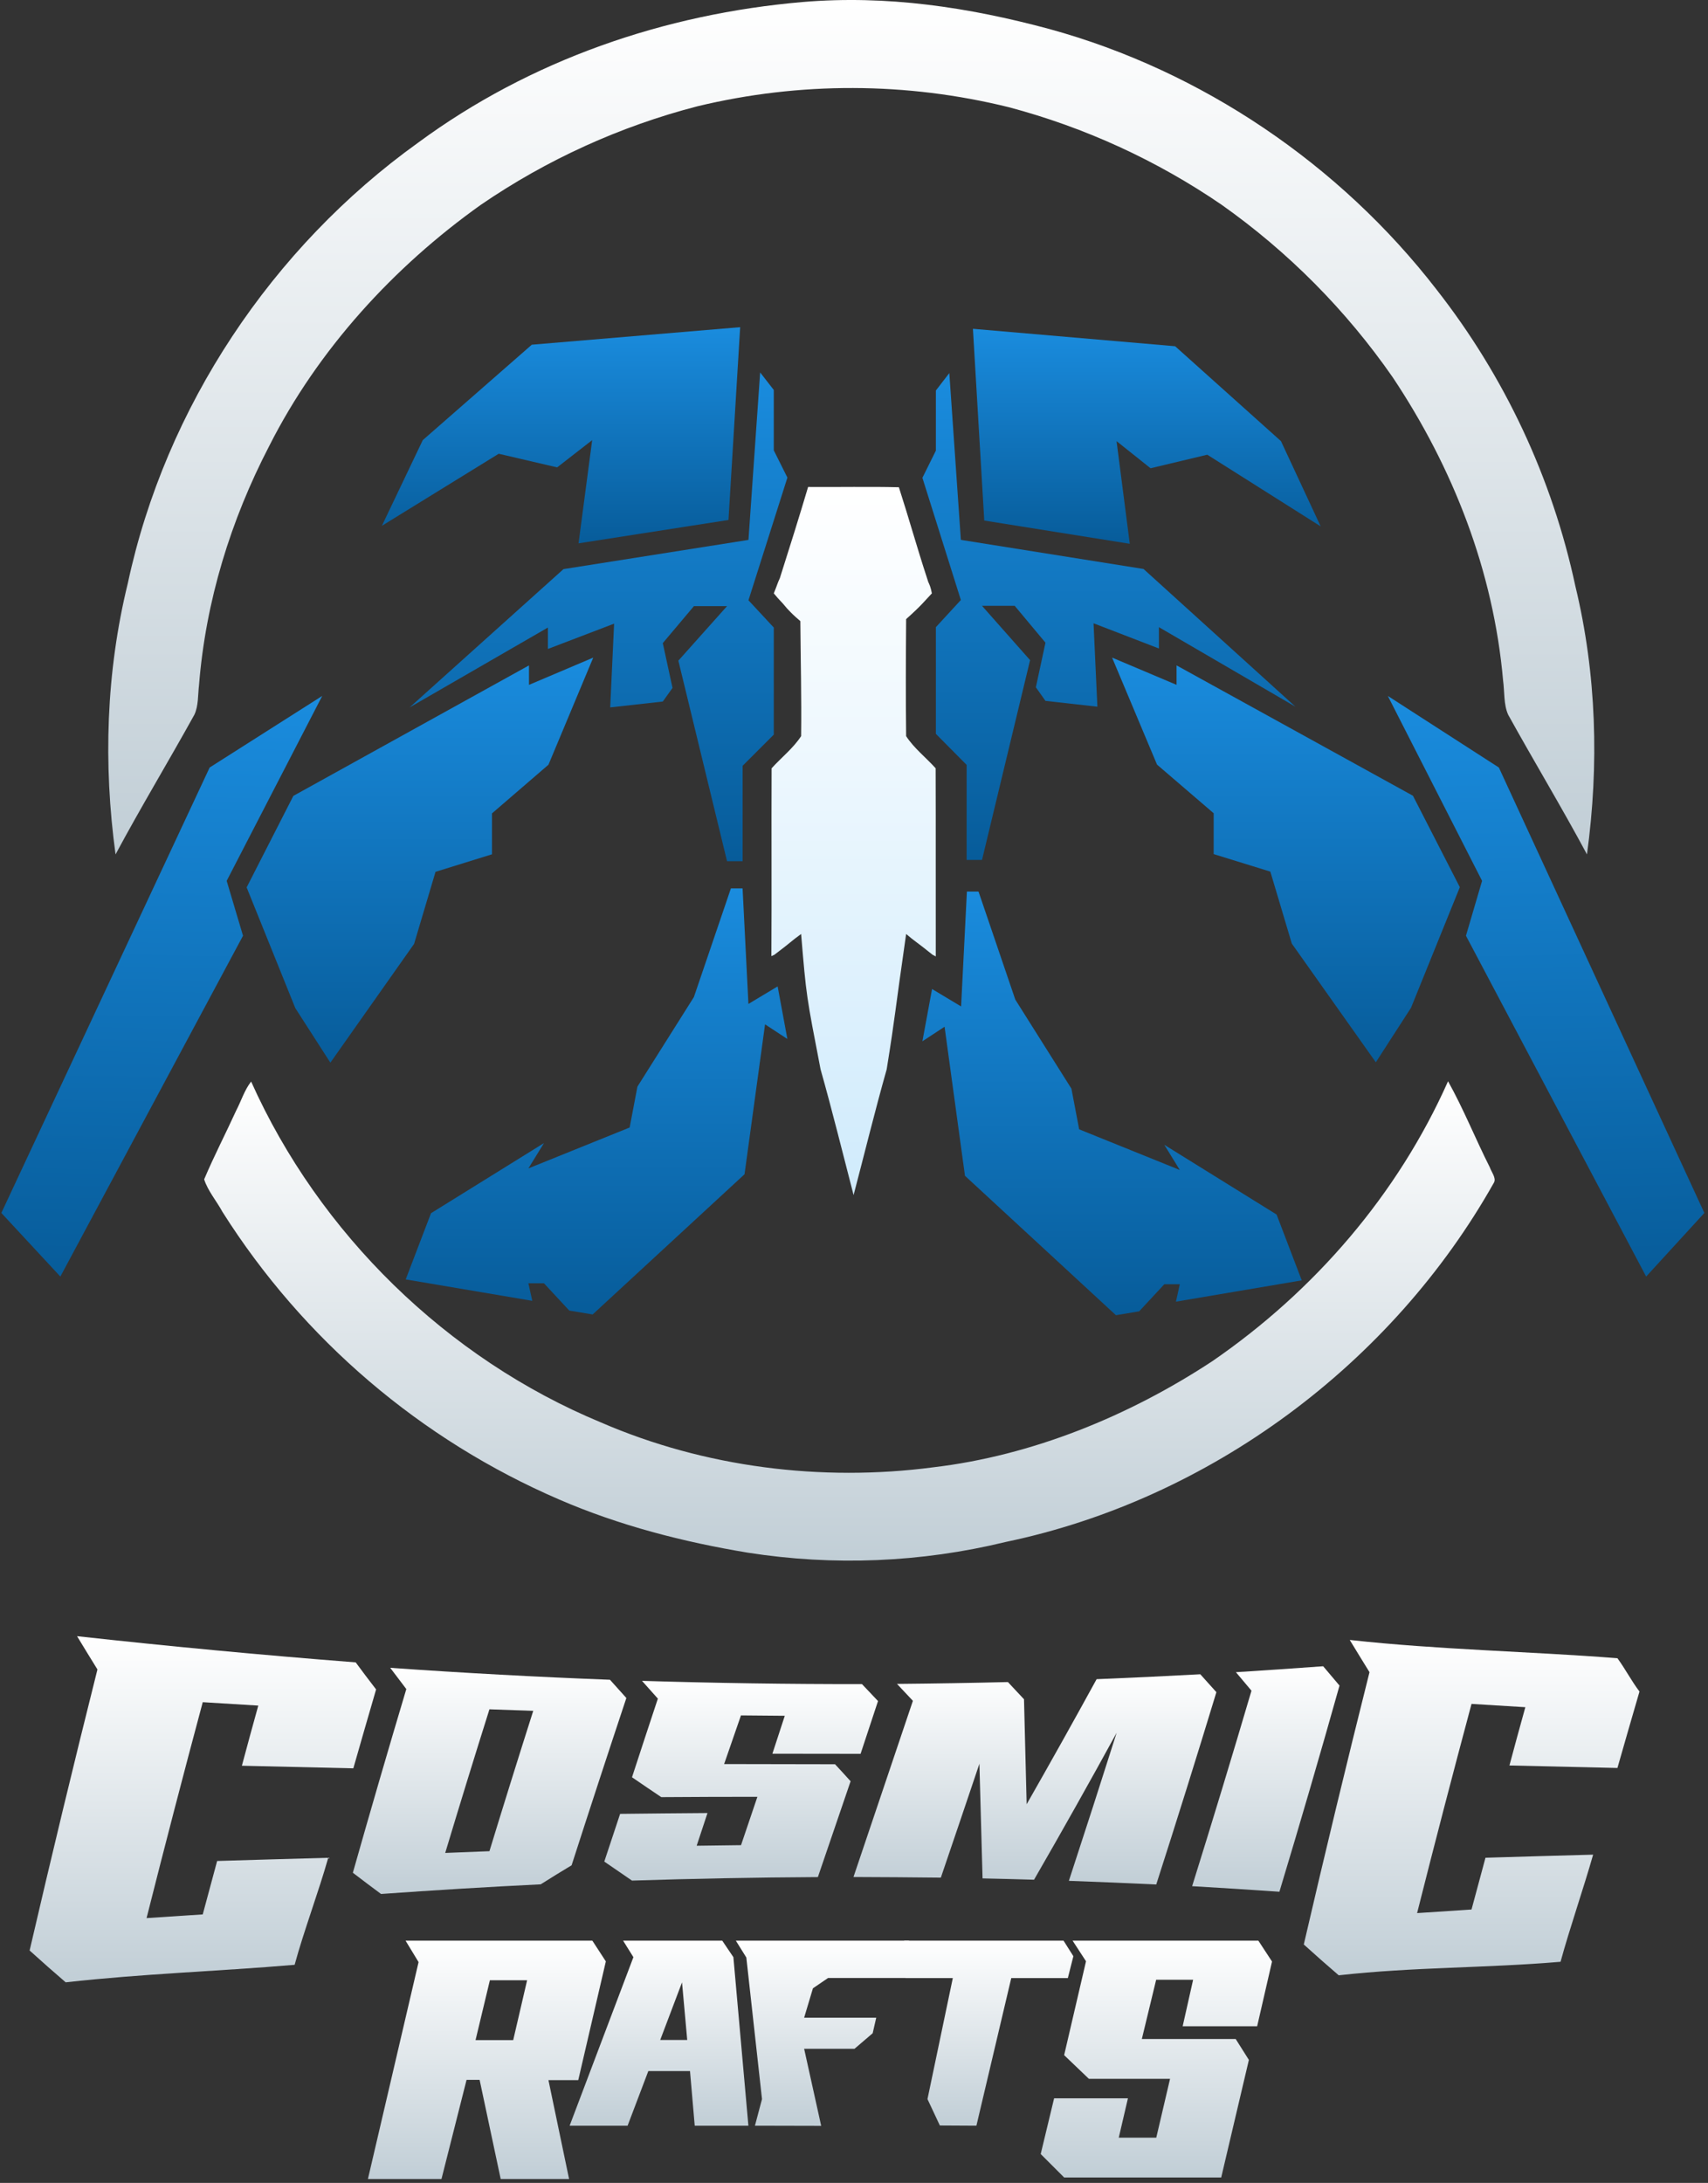 <svg width="349" height="446" viewBox="0 0 349 446" fill="none" xmlns="http://www.w3.org/2000/svg">
<rect x="0" y="0" width="349" height="446" fill="#333333" stroke="none"/>
<path d="M67.07 379.577C65.124 386.48 62.086 394.517 60.202 401.443C44.214 402.798 29.369 403.242 13.422 405.02C10.94 402.889 8.484 400.722 6.053 398.518C10.499 379.333 15.118 360.193 19.91 341.097C18.243 338.413 17.412 337.03 15.745 334.299C34.696 336.387 53.674 338.171 72.679 339.65C74.319 341.887 75.183 342.991 76.85 345.176C75.283 350.544 73.732 355.919 72.198 361.299C64.607 361.132 57.016 360.956 49.424 360.77C50.518 356.672 51.635 352.576 52.775 348.482L41.427 347.784C37.491 362.461 33.664 377.166 29.947 391.9L41.427 391.145C42.4 387.504 43.38 383.865 44.368 380.228C51.926 379.996 59.494 379.779 67.07 379.577Z" fill="url(#paint0_linear_2576_490)"/>
<path d="M77.861 386.972C75.555 385.266 74.419 384.398 72.1 382.632C75.654 370.089 79.295 357.58 83.024 345.104C81.734 343.385 81.054 342.521 79.737 340.764C94.694 341.816 109.66 342.629 124.637 343.202C125.975 344.702 126.647 345.447 127.985 346.929C124.204 358.298 120.475 369.692 116.797 381.109C114.276 382.641 113.011 383.396 110.489 384.997C99.615 385.533 88.739 386.192 77.861 386.972ZM100.008 349.239C96.933 358.995 93.921 368.777 90.972 378.585C93.989 378.463 97.001 378.344 100.008 378.228C102.936 368.652 105.92 359.094 108.958 349.554C105.971 349.454 102.988 349.348 100.008 349.239Z" fill="url(#paint1_linear_2576_490)"/>
<path d="M175.845 358.335C169.838 358.335 163.831 358.328 157.825 358.313C158.668 355.73 159.513 353.146 160.359 350.561C157.373 350.543 154.388 350.517 151.405 350.483C150.257 353.8 149.11 357.114 147.963 360.425C155.518 360.45 163.073 360.464 170.626 360.467C171.916 361.839 172.536 362.547 173.805 363.938C171.577 370.462 169.348 376.99 167.119 383.52C154.451 383.59 141.791 383.83 129.138 384.238C126.87 382.697 125.738 381.92 123.475 380.351C124.548 377.101 125.627 373.851 126.711 370.601C132.663 370.531 138.614 370.474 144.563 370.432L142.352 377.113L151.418 376.994C152.528 373.701 153.642 370.409 154.761 367.116C148.215 367.116 141.669 367.139 135.123 367.185C132.731 365.575 131.53 364.765 129.138 363.124C130.885 357.764 132.646 352.409 134.422 347.058C133.131 345.613 132.481 344.886 131.186 343.427C146.165 343.884 161.146 344.105 176.129 344.09L179.408 347.552L175.845 358.335Z" fill="url(#paint2_linear_2576_490)"/>
<path d="M174.393 383.504C178.449 371.507 182.496 359.507 186.535 347.504L183.287 344.051C190.842 343.981 198.397 343.855 205.95 343.672C207.266 345.076 207.925 345.775 209.237 347.188L209.779 368.637C214.615 360.167 219.38 351.65 224.073 343.086C231.138 342.8 238.201 342.464 245.26 342.08C246.577 343.539 247.231 344.271 248.548 345.739C244.555 358.873 240.458 371.971 236.259 385.032C230.307 384.748 224.356 384.5 218.406 384.286C221.705 374.225 224.96 364.138 228.169 354.025C222.653 364.105 217.027 374.116 211.289 384.058C207.784 383.951 204.277 383.861 200.769 383.788L200.124 360.364C197.513 368.126 194.887 375.882 192.245 383.632C186.296 383.565 180.345 383.523 174.393 383.504Z" fill="url(#paint3_linear_2576_490)"/>
<path d="M243.591 385.379C247.739 372.105 251.78 358.79 255.716 345.437C254.425 343.914 253.81 343.15 252.536 341.655C258.483 341.283 264.426 340.879 270.367 340.443C271.705 342.007 272.372 342.798 273.706 344.394C269.748 358.479 265.654 372.519 261.426 386.513C255.485 386.102 249.54 385.724 243.591 385.379Z" fill="url(#paint4_linear_2576_490)"/>
<path d="M325.526 378.937C323.64 385.624 320.696 394.115 318.871 400.825C303.38 402.139 288.998 401.865 273.546 403.587C271.142 401.523 268.762 399.424 266.407 397.288C270.714 378.7 275.19 360.156 279.833 341.654C278.218 339.053 277.413 337.713 275.797 335.068C294.158 337.09 312.08 337.368 330.494 338.802C332.083 340.969 333.386 343.489 335.001 345.606C333.483 350.807 331.98 356.014 330.494 361.227C323.139 361.066 315.784 360.895 308.429 360.715C309.488 356.744 310.57 352.775 311.676 348.809L300.68 348.133C296.867 362.353 293.159 376.601 289.558 390.876L300.68 390.145C301.623 386.617 302.573 383.091 303.53 379.567C310.853 379.342 318.185 379.132 325.526 378.937Z" fill="url(#paint5_linear_2576_490)"/>
<path d="M112.064 425.003L116.284 445.213H102.308L98.001 424.95H95.333L90.207 445.213H75.176L85.528 400.889L82.871 396.509H121.037L123.793 400.744L118.158 425.003H112.064ZM100.099 404.596L97.17 416.824H104.865L107.707 404.596H100.099Z" fill="url(#paint6_linear_2576_490)"/>
<path d="M116.393 434.319L129.425 399.882L127.322 396.509H147.578L149.855 399.882L152.922 434.319H141.955L140.99 423.154H132.473L128.238 434.319H116.393ZM134.904 416.798H140.421L139.36 405.029L134.904 416.798Z" fill="url(#paint7_linear_2576_490)"/>
<path d="M154.257 434.319L155.702 428.88L152.5 399.954L150.358 396.509H185.709L187.909 399.687L186.075 404.134H169.201L166.108 406.244L164.312 412.246H179.044L178.316 415.424L174.603 418.602H164.312L167.795 434.35L154.257 434.319Z" fill="url(#paint8_linear_2576_490)"/>
<path d="M192.046 434.278L189.514 428.88L194.692 404.147H185.01L186.788 400.95L184.733 396.509H217.318L219.325 399.687L218.196 404.147H206.634L199.511 434.319L192.046 434.278Z" fill="url(#paint9_linear_2576_490)"/>
<path d="M256.878 413.997H241.658L243.793 404.499H236.239L233.313 416.608H252.496L255.187 420.872L249.533 444.894H217.439L212.65 440.105L215.39 428.717H230.474L228.598 436.76H236.264L239.078 424.742H222.5L217.439 419.901L221.908 400.72L219.167 396.509H257.125L259.915 400.773L256.878 413.997Z" fill="url(#paint10_linear_2576_490)"/>
<path d="M164.054 0.409C181.2 -1.035 197.867 1.47 214.38 5.917C245.569 14.459 273.77 33.608 293.517 59.139C307.463 76.93 317.17 97.66 321.899 119.757C326.242 137.723 326.762 156.288 324.27 174.568C319.116 164.951 313.455 155.59 308.172 146.039C307.222 143.959 307.444 141.294 307.131 139.047C305.169 116.727 296.951 95.629 284.562 77.066C275.052 63.376 263.221 51.45 249.602 41.826C236.357 32.762 221.659 26.025 206.142 21.906C185.248 16.741 163.416 16.677 142.493 21.719C126.698 25.809 111.737 32.614 98.278 41.827C80.389 54.554 64.972 71.442 55.035 91.076C47.13 106.276 42.034 122.849 40.669 139.945C40.427 141.899 40.579 144.241 39.709 146.041C34.427 155.587 28.765 164.948 23.61 174.569C21.087 156.092 21.669 137.321 26.117 119.172C33.81 83.205 55.586 50.555 85.455 29.136C108.368 12.258 135.78 2.833 164.054 0.409Z" fill="url(#paint11_linear_2576_490)"/>
<path d="M51.314 220.982C65.225 252.041 91.343 277.592 122.814 290.636C143.973 299.8 167.837 302.79 190.659 299.8C210.939 297.412 230.744 289.286 247.732 278.102C268.568 263.777 285.587 244.075 295.884 220.922C299.053 226.586 301.491 232.715 304.422 238.512C304.72 239.41 305.751 240.657 305.29 241.58C284.445 278.677 247.247 306.343 205.485 315.05C188.233 319.246 170.32 319.988 152.779 317.232C139.641 315.06 126.524 311.683 114.277 306.383C85.94 294.169 61.957 273.692 45.471 247.633C44.293 245.437 42.464 243.328 41.715 240.959C43.717 236.219 46.108 231.619 48.246 226.935C49.272 224.976 49.95 222.714 51.314 220.982Z" fill="url(#paint12_linear_2576_490)"/>
<path d="M183.67 99.553C177.491 99.399 171.303 99.543 165.124 99.492C163.224 105.861 161.361 111.808 159.344 118.141C158.851 119.172 158.851 119.429 158.111 121.234C159.591 123.038 159.275 122.437 160.824 124.327C162.057 125.616 162.057 125.616 163.536 126.904C163.595 134.862 163.792 142.444 163.695 150.401C162.104 152.869 159.621 154.798 157.664 156.979C157.605 169.772 157.698 182.56 157.619 195.353L158.212 195.087C161.81 192.376 161.563 192.376 163.695 190.829C164.769 203.717 164.769 203.46 167.669 218.481C170.074 226.996 172.193 235.608 174.416 244.173C176.667 235.618 178.768 227 181.177 218.49C183.017 207.068 182.77 207.326 185.153 190.829C186.962 192.376 187.209 192.376 190.548 195.067L191.208 195.414C191.184 182.594 191.228 169.787 191.184 156.973C189.226 154.79 186.744 152.869 185.153 150.405C185.055 142.437 185.094 134.459 185.153 126.496C188.442 123.554 188.935 122.78 190.415 121.234C190.168 119.945 189.921 119.429 189.675 118.914C189.344 117.883 189.513 118.398 189.428 118.141C187.356 111.827 185.706 105.85 183.67 99.553Z" fill="url(#paint13_linear_2576_490)"/>
<path d="M42.839 156.815L65.84 142.19L46.317 179.973L49.657 191.189L12.332 260.823L0.275 247.827L42.839 156.815Z" fill="url(#paint14_linear_2576_490)"/>
<path d="M306.266 156.815L283.576 142.19L302.835 179.973L299.541 191.189L336.362 260.823L348.255 247.827L306.266 156.815Z" fill="url(#paint15_linear_2576_490)"/>
<path d="M50.396 181.311L59.945 162.61L108.089 135.952V139.931L121.219 134.36L112.068 156.244L100.529 166.191V174.547L88.991 178.128L84.614 192.849L67.505 217.12L60.343 205.979L50.396 181.311Z" fill="url(#paint16_linear_2576_490)"/>
<path d="M298.292 181.267L288.711 162.584L240.41 135.95V139.926L227.237 134.36L236.418 156.223L247.994 166.161V174.509L259.571 178.087L263.962 192.794L281.127 217.043L288.312 205.912L298.292 181.267Z" fill="url(#paint17_linear_2576_490)"/>
<path d="M115.136 116.281L83.704 144.531L111.953 128.217V132.594L125.481 127.422L124.686 144.531L135.429 143.337L137.418 140.552L135.429 131.4L141.795 123.841H148.559L138.612 134.981L148.559 175.963H151.742V156.467L158.108 150.101V128.217L152.935 122.647L160.893 97.58L158.108 92.01V79.675L155.323 76.094L152.935 110.312L115.136 116.281Z" fill="url(#paint18_linear_2576_490)"/>
<path d="M233.661 116.251L264.7 144.39L236.804 128.141V132.5L223.446 127.348L224.231 144.39L213.623 143.201L211.659 140.427L213.623 131.311L207.337 123.781H200.657L210.48 134.878L200.657 175.7H197.514V156.28L191.228 149.939V128.141L196.335 122.592L188.477 97.624L191.228 92.075V79.789L193.978 76.222L196.335 110.306L233.661 116.251Z" fill="url(#paint19_linear_2576_490)"/>
<path d="M148.853 106.239L118.216 111.014L121.001 89.926L113.839 95.496L101.903 92.711L78.029 107.433L86.385 89.926L108.667 70.429L151.24 66.848L148.853 106.239Z" fill="url(#paint20_linear_2576_490)"/>
<path d="M201.116 106.358L230.851 111.106L228.148 90.133L235.099 95.673L246.684 92.903L269.854 107.545L261.745 90.133L240.119 70.743L198.799 67.181L201.116 106.358Z" fill="url(#paint21_linear_2576_490)"/>
<path d="M151.734 181.513H149.347L141.787 203.711L130.248 222.014L128.657 230.369L107.967 238.725L111.15 233.553L88.072 247.876L82.9 261.404L108.762 265.781L107.967 262.2H111.15L116.322 267.771L121.097 268.566L152.132 239.919L156.324 209.289L160.885 212.28L158.896 201.538L152.927 205.119L151.734 181.513Z" fill="url(#paint22_linear_2576_490)"/>
<path d="M197.57 182.161H199.943L207.457 204.233L218.926 222.432L220.508 230.74L241.073 239.048L237.909 233.905L260.847 248.147L265.989 261.598L240.282 265.95L241.073 262.389H237.909L232.768 267.928L228.022 268.719L197.175 240.235L193.007 209.779L188.474 212.754L190.451 202.072L196.384 205.632L197.57 182.161Z" fill="url(#paint23_linear_2576_490)"/>
<defs>
<linearGradient id="paint0_linear_2576_490" x1="41.452" y1="334.299" x2="41.452" y2="405.02" gradientUnits="userSpaceOnUse">
<stop stop-color="white"/>
<stop offset="1" stop-color="#C1CED6"/>
</linearGradient>
<linearGradient id="paint1_linear_2576_490" x1="100.042" y1="340.764" x2="100.042" y2="386.972" gradientUnits="userSpaceOnUse">
<stop stop-color="white"/>
<stop offset="1" stop-color="#C1CED6"/>
</linearGradient>
<linearGradient id="paint2_linear_2576_490" x1="151.441" y1="343.427" x2="151.441" y2="384.238" gradientUnits="userSpaceOnUse">
<stop stop-color="white"/>
<stop offset="1" stop-color="#C1CED6"/>
</linearGradient>
<linearGradient id="paint3_linear_2576_490" x1="211.47" y1="342.08" x2="211.47" y2="385.032" gradientUnits="userSpaceOnUse">
<stop stop-color="white"/>
<stop offset="1" stop-color="#C1CED6"/>
</linearGradient>
<linearGradient id="paint4_linear_2576_490" x1="258.648" y1="340.443" x2="258.648" y2="386.513" gradientUnits="userSpaceOnUse">
<stop stop-color="white"/>
<stop offset="1" stop-color="#C1CED6"/>
</linearGradient>
<linearGradient id="paint5_linear_2576_490" x1="300.704" y1="335.068" x2="300.704" y2="403.587" gradientUnits="userSpaceOnUse">
<stop stop-color="white"/>
<stop offset="1" stop-color="#C1CED6"/>
</linearGradient>
<linearGradient id="paint6_linear_2576_490" x1="99.484" y1="396.509" x2="99.484" y2="445.213" gradientUnits="userSpaceOnUse">
<stop stop-color="white"/>
<stop offset="1" stop-color="#C1CED6"/>
</linearGradient>
<linearGradient id="paint7_linear_2576_490" x1="134.658" y1="396.509" x2="134.658" y2="434.319" gradientUnits="userSpaceOnUse">
<stop stop-color="white"/>
<stop offset="1" stop-color="#C1CED6"/>
</linearGradient>
<linearGradient id="paint8_linear_2576_490" x1="169.134" y1="396.509" x2="169.134" y2="434.35" gradientUnits="userSpaceOnUse">
<stop stop-color="white"/>
<stop offset="1" stop-color="#C1CED6"/>
</linearGradient>
<linearGradient id="paint9_linear_2576_490" x1="202.029" y1="396.509" x2="202.029" y2="434.319" gradientUnits="userSpaceOnUse">
<stop stop-color="white"/>
<stop offset="1" stop-color="#C1CED6"/>
</linearGradient>
<linearGradient id="paint10_linear_2576_490" x1="236.282" y1="396.509" x2="236.282" y2="444.894" gradientUnits="userSpaceOnUse">
<stop stop-color="white"/>
<stop offset="1" stop-color="#C1CED6"/>
</linearGradient>
<linearGradient id="paint11_linear_2576_490" x1="173.942" y1="0" x2="173.942" y2="174.569" gradientUnits="userSpaceOnUse">
<stop stop-color="white"/>
<stop offset="1" stop-color="#C1CED6"/>
</linearGradient>
<linearGradient id="paint12_linear_2576_490" x1="173.561" y1="220.922" x2="173.561" y2="318.863" gradientUnits="userSpaceOnUse">
<stop stop-color="white"/>
<stop offset="1" stop-color="#C1CED6"/>
</linearGradient>
<linearGradient id="paint13_linear_2576_490" x1="174.413" y1="99.48" x2="174.413" y2="244.173" gradientUnits="userSpaceOnUse">
<stop stop-color="white"/>
<stop offset="1" stop-color="#D0EBFC"/>
</linearGradient>
<linearGradient id="paint14_linear_2576_490" x1="34.216" y1="141.505" x2="31.624" y2="261.24" gradientUnits="userSpaceOnUse">
<stop stop-color="#1A8CDE"/>
<stop offset="1" stop-color="#075C9A"/>
</linearGradient>
<linearGradient id="paint15_linear_2576_490" x1="314.773" y1="141.505" x2="317.4" y2="261.239" gradientUnits="userSpaceOnUse">
<stop stop-color="#1A8CDE"/>
<stop offset="1" stop-color="#075C9A"/>
</linearGradient>
<linearGradient id="paint16_linear_2576_490" x1="85.808" y1="134.36" x2="85.808" y2="217.12" gradientUnits="userSpaceOnUse">
<stop stop-color="#1A8CDE"/>
<stop offset="1" stop-color="#075C9A"/>
</linearGradient>
<linearGradient id="paint17_linear_2576_490" x1="262.764" y1="134.36" x2="262.764" y2="217.043" gradientUnits="userSpaceOnUse">
<stop stop-color="#1A8CDE"/>
<stop offset="1" stop-color="#075C9A"/>
</linearGradient>
<linearGradient id="paint18_linear_2576_490" x1="122.298" y1="76.094" x2="122.298" y2="175.963" gradientUnits="userSpaceOnUse">
<stop stop-color="#1A8CDE"/>
<stop offset="1" stop-color="#075C9A"/>
</linearGradient>
<linearGradient id="paint19_linear_2576_490" x1="226.589" y1="76.222" x2="226.589" y2="175.7" gradientUnits="userSpaceOnUse">
<stop stop-color="#1A8CDE"/>
<stop offset="1" stop-color="#075C9A"/>
</linearGradient>
<linearGradient id="paint20_linear_2576_490" x1="114.635" y1="66.848" x2="114.635" y2="111.014" gradientUnits="userSpaceOnUse">
<stop stop-color="#1A8CDE"/>
<stop offset="1" stop-color="#075C9A"/>
</linearGradient>
<linearGradient id="paint21_linear_2576_490" x1="234.327" y1="67.181" x2="234.327" y2="111.106" gradientUnits="userSpaceOnUse">
<stop stop-color="#1A8CDE"/>
<stop offset="1" stop-color="#075C9A"/>
</linearGradient>
<linearGradient id="paint22_linear_2576_490" x1="121.893" y1="181.513" x2="121.893" y2="268.566" gradientUnits="userSpaceOnUse">
<stop stop-color="#1A8CDE"/>
<stop offset="1" stop-color="#075C9A"/>
</linearGradient>
<linearGradient id="paint23_linear_2576_490" x1="227.231" y1="182.161" x2="227.231" y2="268.719" gradientUnits="userSpaceOnUse">
<stop stop-color="#1A8CDE"/>
<stop offset="1" stop-color="#075C9A"/>
</linearGradient>
</defs>
</svg>
